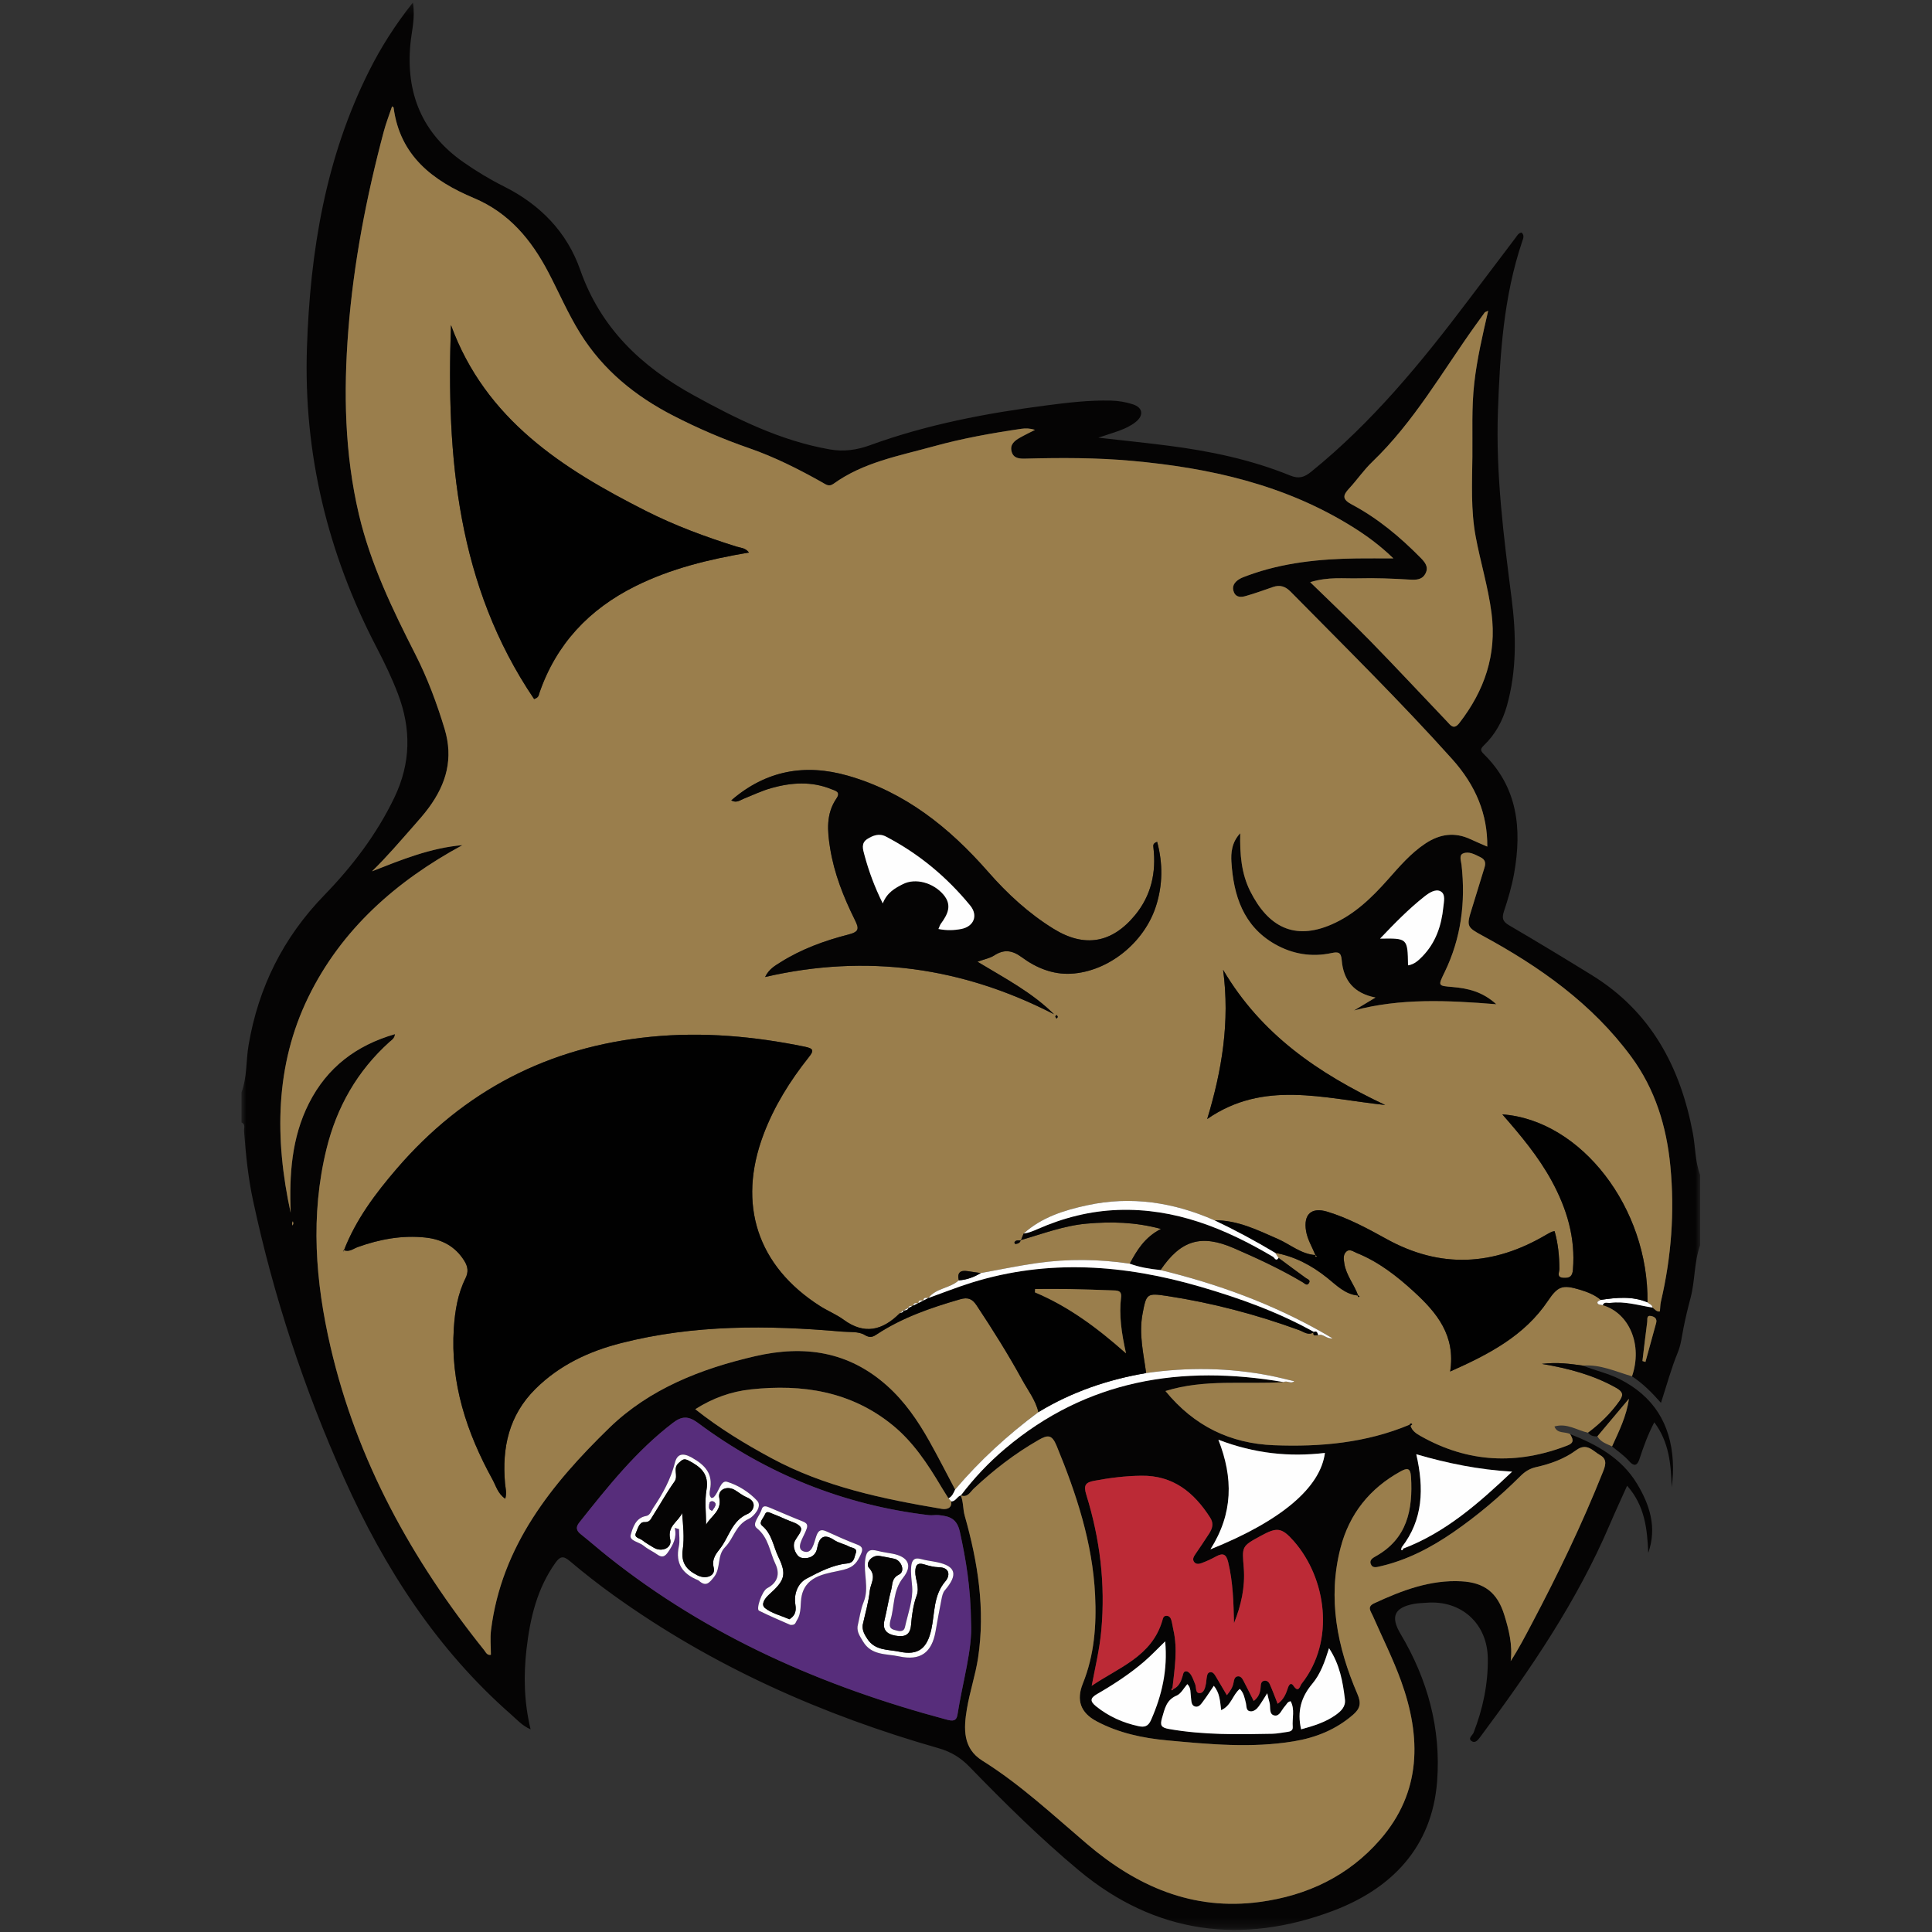 <?xml version="1.0" encoding="UTF-8"?>
<svg width="200px" height="200px" viewBox="0 0 200 200" version="1.1" xmlns="http://www.w3.org/2000/svg" xmlns:xlink="http://www.w3.org/1999/xlink">
    <rect x="0" y="0" width="200" height="200" fill="#333333" stroke="none"/>
    <!-- Generator: Sketch 51.2 (57519) - http://www.bohemiancoding.com/sketch -->
    <title>new-york-u</title>
    <desc>Created with Sketch.</desc>
    <defs>
        <polygon id="path-1" points="5.17123288e-05 0.216 151 0.216 151 199.741 5.17123288e-05 199.741"></polygon>
    </defs>
    <g id="new-york-u" stroke="none" stroke-width="1" fill="none" fill-rule="evenodd">
        <g id="new-york-u_BGL">
            <g id="Group-108" transform="translate(25, 0)">
                <g id="Group-3" transform="translate(0, 0.043)">
                    <mask id="mask-2" fill="white">
                        <use xlink:href="#path-1"></use>
                    </mask>
                    <g id="Clip-2"></g>
                    <path d="M5.315,126.379 C5.283,126.459 5.237,126.526 5.233,126.597 C5.228,126.671 5.263,126.748 5.281,126.823 C5.311,126.754 5.359,126.686 5.365,126.615 C5.371,126.542 5.335,126.466 5.315,126.379 M145.024,140.849 C145.128,140.88 145.232,140.912 145.336,140.943 C145.703,139.602 146.067,138.259 146.442,136.919 C146.571,136.455 146.273,136.266 145.933,136.192 C145.424,136.081 145.553,136.539 145.521,136.786 C145.342,138.138 145.187,139.494 145.024,140.849 M112.58,170.576 C112.151,171.956 111.704,173.242 110.848,174.26 C109.687,175.64 109.263,177.132 109.691,178.975 C110.944,178.631 112.204,178.261 113.296,177.473 C113.831,177.088 114.316,176.62 114.228,175.885 C114.011,174.052 113.688,172.245 112.58,170.576 M120.76,99.889 C121.397,99.798 121.836,99.384 122.247,98.962 C123.626,97.547 124.22,95.786 124.414,93.858 C124.473,93.269 124.672,92.505 124.11,92.218 C123.6,91.958 122.956,92.369 122.477,92.746 C120.831,94.042 119.374,95.535 117.864,97.122 C120.715,97.077 120.715,97.077 120.76,99.889 M95.62,169.868 C94.838,170.624 94.172,171.335 93.438,171.966 C91.936,173.255 90.281,174.331 88.572,175.321 C87.877,175.724 87.782,176.047 88.477,176.604 C89.782,177.65 91.243,178.299 92.859,178.649 C93.472,178.782 93.86,178.68 94.154,178.012 C95.286,175.452 95.89,172.81 95.62,169.868 M103.347,174.788 C102.603,175.39 102.466,176.526 101.416,176.99 C101.296,176.065 101.275,175.204 100.651,174.471 C100.282,175.015 99.969,175.516 99.614,175.985 C99.386,176.286 99.144,176.725 98.721,176.618 C98.297,176.51 98.34,176.017 98.285,175.647 C98.218,175.185 98.319,174.679 97.91,174.297 C97.549,174.701 97.261,175.29 96.806,175.482 C95.725,175.938 95.576,176.85 95.296,177.792 C95.061,178.582 95.209,178.802 96.04,178.947 C99.583,179.568 103.148,179.51 106.716,179.436 C107.228,179.425 107.737,179.311 108.247,179.248 C108.569,179.208 108.859,179.115 108.825,178.716 C108.751,177.836 109.066,176.916 108.609,176.07 C108.265,176.114 108.193,176.397 108.021,176.575 C107.674,176.934 107.477,177.659 106.925,177.541 C106.324,177.414 106.556,176.672 106.419,176.201 C106.338,175.925 106.281,175.643 106.183,175.243 C105.843,175.773 105.589,176.213 105.29,176.618 C105.084,176.898 104.779,177.149 104.426,177.111 C103.981,177.063 104.054,176.597 103.983,176.298 C103.853,175.751 103.755,175.204 103.347,174.788 M101.125,148.995 C102.676,152.948 102.66,156.625 100.304,160.344 C107.647,157.394 111.69,153.948 112.156,150.364 C108.48,150.793 104.896,150.44 101.125,148.995 M110.63,60.223 C112.848,62.388 114.886,64.302 116.839,66.3 C119.52,69.045 122.133,71.855 124.782,74.631 C125.155,75.022 125.48,75.566 126.077,74.796 C128.671,71.446 129.952,67.751 129.405,63.453 C129.061,60.745 128.251,58.147 127.756,55.478 C127.251,52.749 127.391,49.989 127.42,47.236 C127.447,44.7 127.328,42.162 127.614,39.63 C127.896,37.126 128.468,34.676 129.055,32.13 C128.838,32.235 128.737,32.251 128.693,32.31 C128.359,32.759 128.035,33.216 127.709,33.672 C124.277,38.466 121.357,43.647 117.045,47.779 C116.179,48.609 115.492,49.626 114.672,50.511 C114.001,51.234 113.92,51.64 114.946,52.185 C117.626,53.609 119.942,55.546 122.069,57.709 C122.51,58.158 122.911,58.637 122.577,59.301 C122.234,59.983 121.626,59.998 120.923,59.956 C119.165,59.851 117.399,59.777 115.639,59.825 C114.106,59.867 112.543,59.638 110.63,60.223 M75.523,167.978 C75.486,164.275 74.994,161.406 74.365,158.53 C74.059,157.128 73.261,156.915 72.183,156.8 C71.844,156.765 71.493,156.845 71.156,156.804 C62.338,155.756 54.362,152.548 47.243,147.25 C46.236,146.5 45.558,146.564 44.665,147.245 C40.86,150.149 37.914,153.86 34.964,157.57 C34.597,158.031 34.638,158.394 35.109,158.767 C36.053,159.517 36.959,160.314 37.901,161.066 C48.319,169.372 60.225,174.567 72.993,177.968 C73.607,178.132 74.009,178.157 74.121,177.443 C74.653,174.045 75.67,170.713 75.523,167.978 M96.474,174.807 C97.038,174.548 97.255,174.035 97.415,173.488 C97.487,173.24 97.509,172.917 97.854,172.978 C98.027,173.009 98.213,173.206 98.311,173.375 C98.483,173.67 98.597,174 98.725,174.319 C98.857,174.651 98.718,175.26 99.211,175.225 C99.66,175.193 99.766,174.634 99.85,174.206 C99.882,174.037 99.874,173.86 99.909,173.692 C99.958,173.448 99.957,173.13 100.255,173.066 C100.546,173.005 100.712,173.261 100.846,173.483 C101.231,174.122 101.606,174.768 102.003,175.444 C102.376,174.997 102.62,174.602 102.703,174.114 C102.745,173.864 102.803,173.557 103.088,173.499 C103.45,173.424 103.612,173.737 103.751,174.003 C104.101,174.671 104.434,175.347 104.784,176.042 C105.357,175.602 105.482,175.071 105.508,174.492 C105.518,174.269 105.576,174.042 105.807,173.965 C106.101,173.867 106.334,174.058 106.436,174.286 C106.729,174.932 106.971,175.6 107.262,176.332 C107.877,175.906 108.12,175.317 108.317,174.71 C108.431,174.357 108.632,174.072 108.904,174.473 C109.445,175.272 109.574,174.471 109.74,174.261 C113.244,169.839 112.31,163.322 108.924,159.483 C107.664,158.055 107.175,158.049 105.54,158.935 C103.497,160.043 103.579,160.037 103.755,162.276 C103.909,164.242 103.481,166.153 102.744,167.984 C102.696,165.849 102.642,163.744 102.141,161.666 C101.947,160.863 101.623,160.679 100.907,161.07 C100.418,161.338 99.909,161.577 99.386,161.769 C99.12,161.867 98.766,161.924 98.579,161.594 C98.435,161.34 98.576,161.095 98.724,160.875 C99.204,160.161 99.699,159.456 100.16,158.729 C100.49,158.206 100.683,157.695 100.276,157.059 C98.596,154.44 96.443,152.678 93.142,152.722 C91.498,152.744 89.888,152.943 88.279,153.245 C87.393,153.412 87.141,153.689 87.451,154.685 C88.871,159.254 89.444,163.93 89.007,168.728 C88.831,170.661 88.384,172.523 88.011,174.475 C90.802,172.571 94.246,171.436 95.331,167.702 C95.389,167.5 95.418,167.264 95.689,167.23 C96.005,167.19 96.173,167.399 96.25,167.652 C96.349,167.979 96.384,168.324 96.462,168.657 C96.932,170.68 96.594,172.69 96.374,174.704 C96.266,174.771 96.2,174.849 96.336,174.946 C96.344,174.952 96.426,174.856 96.474,174.807 M120.255,160.272 C124.628,158.608 128.047,155.602 131.536,152.302 C128.047,152.096 124.863,151.444 121.612,150.501 C122.426,154.039 122.325,157.262 120.109,160.127 C120.087,160.22 120.02,160.374 120.05,160.396 C120.169,160.483 120.232,160.393 120.255,160.272 M137.536,148.413 C140.3,149.495 142.857,150.903 144.449,153.528 C145.773,155.713 146.553,158.064 145.627,160.715 C145.52,158.258 145.287,155.843 143.439,153.758 C142.805,155.174 142.203,156.466 141.643,157.776 C138.242,165.744 133.408,172.83 128.263,179.727 C128.022,180.05 127.744,180.451 127.353,180.203 C126.909,179.922 127.436,179.603 127.541,179.334 C128.504,176.864 129.044,174.321 129.019,171.661 C128.984,168.035 126.282,165.572 122.651,165.874 C122.223,165.909 121.789,165.911 121.369,165.99 C119.331,166.372 118.927,167.321 119.979,169.088 C122.781,173.793 124.187,178.895 123.769,184.365 C123.245,191.222 119.019,195.485 113.021,197.754 C103.582,201.325 94.583,200.168 86.682,193.578 C82.687,190.246 78.972,186.576 75.344,182.835 C74.455,181.919 73.446,181.3 72.201,180.944 C60.136,177.496 48.796,172.477 38.556,165.123 C36.985,163.996 35.456,162.802 33.981,161.553 C33.307,160.982 32.974,161.066 32.493,161.743 C30.587,164.422 29.871,167.492 29.505,170.676 C29.19,173.416 29.245,176.149 29.927,178.978 C29.062,178.604 28.535,177.991 27.942,177.471 C20.22,170.705 14.793,162.291 10.63,153.002 C6.48,143.744 3.318,134.148 1.192,124.217 C0.685,121.855 0.443,119.456 0.265,117.049 C0.242,116.744 0.446,116.34 5.17123288e-05,116.149 L5.17123288e-05,113.036 C0.588,111.463 0.457,109.779 0.732,108.155 C1.747,102.16 4.326,97.002 8.556,92.642 C11.473,89.634 13.994,86.334 15.826,82.517 C17.532,78.963 17.58,75.412 16.193,71.78 C15.565,70.134 14.803,68.552 13.991,66.992 C8.922,57.266 6.41,46.908 6.774,35.946 C7.104,25.996 8.695,16.277 13.232,7.255 C14.444,4.845 15.88,2.575 17.744,0.216 C18.004,1.827 17.615,3.158 17.489,4.466 C16.988,9.637 18.715,13.769 22.977,16.749 C24.31,17.681 25.717,18.532 27.17,19.259 C30.919,21.134 33.692,23.979 35.065,27.895 C37.179,33.921 41.375,37.885 46.775,40.86 C51.253,43.328 55.797,45.585 60.902,46.481 C62.363,46.738 63.722,46.536 65.063,46.047 C70.973,43.894 77.101,42.732 83.314,41.925 C85.535,41.636 87.749,41.373 89.995,41.426 C90.78,41.444 91.544,41.576 92.274,41.812 C93.306,42.146 93.429,42.954 92.567,43.64 C91.546,44.451 90.268,44.717 88.701,45.265 C91.379,45.569 93.688,45.803 95.988,46.1 C100.288,46.655 104.517,47.539 108.547,49.179 C109.451,49.546 110.009,49.377 110.723,48.8 C117.043,43.689 122.149,37.467 127.013,31.019 C128.647,28.853 130.285,26.691 131.924,24.528 C132.072,24.333 132.181,24.08 132.514,24.032 C132.844,24.333 132.668,24.681 132.572,24.966 C130.652,30.668 130.273,36.59 130.065,42.536 C129.837,49.031 130.652,55.446 131.477,61.868 C131.956,65.595 132.027,69.353 130.992,73.028 C130.556,74.578 129.795,75.98 128.624,77.106 C128.259,77.458 128.212,77.635 128.598,78.014 C132.128,81.475 132.551,85.767 131.747,90.336 C131.51,91.682 131.116,93.009 130.686,94.309 C130.45,95.021 130.572,95.363 131.225,95.746 C134.111,97.436 136.976,99.164 139.82,100.924 C145.896,104.684 148.948,110.391 150.24,117.244 C150.513,118.692 150.468,120.196 151,121.596 L151,128.86 C150.361,130.623 150.485,132.525 150.004,134.324 C149.729,135.352 149.481,136.397 149.273,137.438 C149.102,138.295 149.023,139.132 148.677,139.977 C148.006,141.613 147.544,143.334 146.943,145.179 C145.972,144.073 145.041,143.155 143.943,142.432 C145.058,139.213 143.689,135.892 140.909,135.072 C141.064,134.669 141.414,134.868 141.679,134.832 C143.182,134.631 144.616,135.087 146.074,135.32 C146.308,135.476 146.47,135.775 146.833,135.716 C146.866,135.367 146.862,135.018 146.939,134.689 C148.018,130.07 148.369,125.403 147.916,120.676 C147.521,116.56 146.341,112.713 143.875,109.362 C139.821,103.854 134.382,100.022 128.462,96.811 C126.876,95.95 126.786,95.844 127.342,94.098 C127.799,92.661 128.216,91.211 128.672,89.774 C128.827,89.286 128.745,88.939 128.271,88.704 C127.69,88.417 127.062,88.047 126.449,88.31 C126.014,88.496 126.253,89.075 126.299,89.495 C126.727,93.354 126.257,97.077 124.55,100.594 C123.853,102.031 123.829,102.001 125.385,102.133 C126.969,102.268 128.476,102.618 129.9,103.916 C124.778,103.502 119.961,103.281 115.17,104.557 C115.872,104.135 116.574,103.713 117.393,103.221 C115.146,102.789 114.064,101.432 113.893,99.343 C113.829,98.556 113.565,98.461 112.836,98.618 C110.779,99.061 108.784,98.725 106.97,97.688 C103.698,95.817 102.689,92.64 102.475,89.162 C102.419,88.267 102.501,87.149 103.39,86.214 C103.337,88.412 103.515,90.407 104.422,92.212 C106.275,95.905 108.987,97.34 112.855,95.652 C115.218,94.622 116.996,92.896 118.667,91.014 C119.869,89.659 121.043,88.276 122.576,87.264 C124.054,86.289 125.59,86.068 127.226,86.833 C127.782,87.092 128.349,87.328 128.962,87.596 C128.999,84.287 127.804,81.3 125.333,78.546 C119.971,72.568 114.249,66.938 108.618,61.22 C108.061,60.655 107.506,60.471 106.774,60.725 C105.839,61.048 104.909,61.389 103.959,61.656 C103.513,61.782 102.977,61.842 102.734,61.263 C102.49,60.682 102.772,60.245 103.241,59.94 C103.524,59.756 103.859,59.647 104.18,59.529 C107.825,58.191 111.622,57.817 115.467,57.764 C116.642,57.747 117.817,57.761 119.246,57.761 C117.817,56.384 116.462,55.404 115.046,54.518 C108.038,50.13 100.242,48.388 92.141,47.66 C88.488,47.331 84.832,47.338 81.172,47.432 C80.541,47.449 79.907,47.431 79.716,46.68 C79.532,45.953 80.047,45.569 80.59,45.261 C81.096,44.975 81.623,44.725 82.14,44.46 C81.629,44.29 81.171,44.28 80.724,44.346 C77.658,44.793 74.606,45.344 71.619,46.169 C68.066,47.152 64.376,47.809 61.286,50.037 C60.807,50.383 60.491,50.104 60.124,49.897 C57.683,48.524 55.194,47.267 52.537,46.347 C49.852,45.417 47.24,44.296 44.709,42.994 C40.767,40.967 37.441,38.283 35.054,34.445 C33.792,32.417 32.866,30.239 31.765,28.141 C29.999,24.777 27.7,21.99 24.059,20.461 C19.834,18.686 16.399,16.105 15.745,11.092 C15.742,11.065 15.69,11.045 15.589,10.965 C15.294,11.847 14.963,12.688 14.732,13.555 C12.928,20.32 11.605,27.176 11.057,34.163 C10.556,40.561 10.675,46.933 12.156,53.221 C13.365,58.349 15.634,63.046 18.003,67.705 C19.257,70.17 20.216,72.744 21.022,75.401 C21.957,78.482 21.203,81.093 19.403,83.551 C18.92,84.211 18.374,84.827 17.833,85.442 C16.429,87.033 15.055,88.651 13.508,90.156 C16.564,88.956 19.561,87.731 22.872,87.446 C16.026,91.154 10.345,96.158 6.923,103.169 C3.459,110.265 3.427,117.866 5.088,125.502 C4.943,121.591 5.17,117.746 6.983,114.169 C8.864,110.454 11.874,108.169 15.892,107.01 C15.835,107.48 15.543,107.622 15.333,107.81 C11.987,110.818 9.859,114.562 8.796,118.904 C7.115,125.771 7.644,132.618 9.224,139.418 C11.956,151.176 17.636,161.443 25.122,170.781 C25.29,170.991 25.411,171.338 25.817,171.261 C25.817,170.404 25.726,169.541 25.831,168.702 C26.921,159.98 32.113,153.568 38.064,147.78 C42.216,143.742 47.556,141.643 53.194,140.345 C58.258,139.179 62.84,139.845 66.828,143.406 C68.659,145.041 70.016,147.027 71.204,149.14 C72.13,150.791 72.987,152.481 73.874,154.153 C73.707,154.504 73.569,154.878 73.185,155.064 C72.935,154.664 72.678,154.268 72.436,153.862 C71.043,151.521 69.551,149.245 67.422,147.505 C63.109,143.98 58.061,143.21 52.721,143.787 C50.713,144.004 48.809,144.672 46.973,145.838 C49.493,147.835 52.129,149.431 54.853,150.901 C60.371,153.88 66.401,155.126 72.491,156.154 C72.88,156.22 73.569,156.175 73.47,155.381 C73.938,155.395 74.069,154.87 74.459,154.759 C74.742,155.43 74.669,156.162 74.869,156.869 C76.236,161.677 77.007,166.569 76.251,171.573 C75.981,173.36 75.387,175.096 75.091,176.879 C74.758,178.884 74.652,180.943 76.692,182.219 C80.627,184.679 83.997,187.838 87.509,190.828 C92.67,195.224 98.454,197.781 105.409,196.848 C110.336,196.187 114.606,194.146 117.87,190.397 C122.162,185.465 122.146,179.791 120.037,173.965 C119.201,171.658 118.088,169.453 117.102,167.201 C116.905,166.751 116.476,166.291 117.254,165.931 C120.126,164.598 123.058,163.477 126.295,163.653 C128.68,163.783 130.016,164.843 130.725,167.137 C131.198,168.666 131.595,170.226 131.386,171.913 C132.217,170.634 132.898,169.316 133.592,168.003 C136.275,162.929 138.764,157.762 140.895,152.428 C141.153,151.781 141.469,151.059 140.651,150.597 C139.9,150.174 139.277,149.257 138.164,150.08 C136.945,150.98 135.503,151.501 134.025,151.829 C133.356,151.979 132.866,152.291 132.393,152.762 C130.249,154.896 127.947,156.847 125.458,158.564 C123.138,160.164 120.67,161.458 117.9,162.096 C117.526,162.182 117.08,162.34 116.897,161.852 C116.747,161.45 117.114,161.231 117.414,161.063 C120.677,159.24 121.27,156.248 121.07,152.857 C121.012,151.871 120.651,151.911 119.983,152.279 C116.795,154.033 114.682,156.676 113.773,160.187 C112.414,165.437 113.428,170.469 115.52,175.325 C115.925,176.264 115.816,176.811 115.088,177.447 C113.307,179.004 111.216,179.84 108.927,180.218 C104.555,180.939 100.178,180.524 95.819,180.119 C93.292,179.884 90.794,179.358 88.511,178.139 C86.845,177.25 86.408,175.948 87.097,174.235 C88.28,171.293 88.518,168.214 88.365,165.079 C88.1,159.648 86.427,154.597 84.38,149.623 C83.892,148.439 83.459,148.482 82.522,149.017 C80.073,150.417 77.865,152.121 75.813,154.048 C75.441,154.398 75.172,155.017 74.468,154.762 C75.824,152.973 77.358,151.348 79.071,149.904 C87.526,142.779 97.307,141.215 107.885,143.032 C103.841,143.287 99.731,142.685 95.647,143.955 C98.607,147.574 102.347,149.39 106.877,149.567 C111.682,149.754 116.407,149.33 120.907,147.447 C120.945,147.48 120.983,147.515 121.021,147.549 C121.181,148.096 121.639,148.376 122.077,148.623 C126.988,151.399 132.061,151.617 137.283,149.583 C138.04,149.287 137.8,148.878 137.536,148.413" id="Fill-1" fill="#050404" mask="url(#mask-2)"></path>
                </g>
                <path d="M120.907,147.49 C116.407,149.373 111.682,149.797 106.877,149.61 C102.347,149.433 98.607,147.617 95.647,143.998 C99.731,142.728 103.841,143.331 107.885,143.075 C108.23,142.876 108.623,143.299 108.986,142.985 C108.129,142.786 107.299,142.567 106.458,142.404 C102.205,141.578 97.933,141.522 93.649,142.14 C93.374,140.107 92.883,138.105 93.276,136.011 C93.669,133.915 93.714,133.838 95.824,134.16 C100.5,134.874 105.047,136.074 109.49,137.696 C109.967,137.87 110.46,138.306 111.031,137.892 C111.031,137.892 110.963,137.924 110.963,137.924 C110.894,138.397 111.25,138.184 111.448,138.227 C111.955,137.995 112.262,138.619 112.949,138.548 C112.509,138.292 112.234,138.128 111.957,137.97 C106.675,134.961 101.026,132.905 95.138,131.475 C97.233,128.379 99.345,127.745 102.715,129.205 C105.157,130.263 107.569,131.381 109.862,132.744 C110.054,132.858 110.294,133.161 110.503,132.821 C110.7,132.503 110.363,132.432 110.166,132.29 C109.223,131.608 108.292,130.911 107.356,130.219 C107.243,130.046 107.129,129.872 107.015,129.699 C109.04,130.07 110.787,130.995 112.39,132.279 C113.342,133.042 114.228,133.977 115.555,134.112 C115.545,134.287 115.62,134.299 115.746,134.211 C115.692,134.169 115.638,134.127 115.584,134.085 C115.182,132.957 114.351,132.02 114.163,130.789 C114.093,130.338 114.026,129.897 114.358,129.576 C114.709,129.239 115.106,129.571 115.436,129.703 C117.707,130.616 119.609,132.101 121.39,133.736 C123.733,135.887 125.701,138.247 125.12,141.979 C129.143,140.189 132.806,138.286 135.247,134.656 C136.264,133.144 136.741,132.966 138.529,133.503 C139.311,133.738 140.069,134.028 140.708,134.561 C140.558,134.661 140.27,134.707 140.395,134.947 C140.455,135.062 140.731,135.062 140.909,135.115 C143.69,135.936 145.058,139.256 143.943,142.476 C142.271,141.989 140.661,141.219 138.853,141.367 C137.556,141.191 136.261,140.991 134.611,141.189 C137.501,141.676 139.991,142.369 142.292,143.659 C142.983,144.046 143.123,144.367 142.647,145.038 C141.741,146.314 140.645,147.384 139.401,148.315 C138.26,148.075 137.226,147.288 135.917,147.667 C136.204,148.458 137.02,148.17 137.536,148.456 C137.801,148.921 138.04,149.331 137.283,149.626 C132.061,151.66 126.988,151.442 122.077,148.667 C121.639,148.419 121.181,148.139 121.021,147.593 C121.08,147.541 121.194,147.448 121.191,147.443 C121.073,147.287 120.987,147.374 120.907,147.49" id="Fill-4" fill="#9A7E4C"></path>
                <path d="M139.401,148.315 C140.645,147.384 141.741,146.314 142.647,145.038 C143.123,144.367 142.983,144.046 142.292,143.659 C139.991,142.369 137.501,141.676 134.611,141.189 C136.261,140.991 137.556,141.191 138.853,141.367 C140.095,141.875 141.417,142.144 142.631,142.751 C146.148,144.51 147.947,147.37 148.171,151.262 C148.222,152.152 148.178,153.046 148.052,153.952 C147.977,151.61 147.807,149.315 146.252,147.235 C145.594,148.504 145.145,149.725 144.74,150.97 C144.546,151.569 144.272,151.965 143.635,151.244 C143.129,150.67 142.471,150.231 141.881,149.731 C142.604,148.145 143.383,146.579 143.623,144.804 C142.536,146.099 141.448,147.394 140.36,148.689 C139.982,148.716 139.644,148.637 139.401,148.315" id="Fill-6" fill="#050404"></path>
                <path d="M140.36,148.689 C141.448,147.394 142.536,146.099 143.623,144.804 C143.383,146.579 142.604,148.145 141.881,149.731 C141.318,149.466 140.696,149.288 140.36,148.689" id="Fill-8" fill="#9A7E4C"></path>
                <path d="M84.373,105.069 C84.329,105.122 84.245,105.18 84.25,105.229 C84.258,105.304 84.326,105.374 84.369,105.446 C84.415,105.385 84.497,105.325 84.496,105.264 C84.496,105.198 84.42,105.133 84.373,105.069 M99.969,115.841 C105.808,111.794 111.965,113.705 118.394,114.389 C111.439,111.103 105.559,107.081 101.616,100.393 C102.336,105.795 101.487,110.828 99.969,115.841 M94.789,87.147 C94.332,87.295 94.378,87.53 94.401,87.731 C94.705,90.324 94.174,92.705 92.498,94.737 C90.097,97.647 87.261,98.119 84.08,96.159 C81.49,94.563 79.279,92.522 77.278,90.236 C73.288,85.681 68.691,81.99 62.765,80.298 C58.336,79.032 54.29,79.75 50.699,82.856 C51.249,83.162 51.596,82.841 51.979,82.688 C52.936,82.306 53.876,81.853 54.864,81.577 C56.931,81 59.02,80.857 61.069,81.695 C61.469,81.859 62.07,81.954 61.585,82.664 C60.5,84.252 60.645,86.007 60.93,87.788 C61.35,90.42 62.321,92.862 63.493,95.223 C63.94,96.126 63.961,96.454 62.828,96.744 C60.371,97.374 57.975,98.242 55.803,99.61 C55.222,99.976 54.594,100.323 54.204,101.138 C64.734,98.711 74.632,100.119 84.111,104.995 C81.812,102.713 79.001,101.261 76.186,99.557 C76.902,99.298 77.47,99.197 77.918,98.908 C78.959,98.237 79.798,98.372 80.793,99.106 C82.269,100.196 83.997,100.896 85.851,100.798 C89.738,100.593 93.45,97.588 94.666,93.807 C95.372,91.608 95.389,89.401 94.789,87.147 M21.685,33.654 C21.198,47.316 22.324,60.603 30.29,72.364 C30.785,72.209 30.763,71.957 30.828,71.768 C32.576,66.675 35.974,63.08 40.739,60.699 C44.452,58.844 48.429,57.893 52.532,57.198 C52.167,56.701 51.646,56.712 51.219,56.577 C48.011,55.569 44.859,54.404 41.861,52.887 C33.233,48.522 25.266,43.436 21.685,33.654 M73.874,154.197 C72.987,152.525 72.13,150.834 71.203,149.184 C70.016,147.07 68.659,145.084 66.828,143.45 C62.84,139.888 58.258,139.223 53.195,140.388 C47.556,141.686 42.216,143.785 38.064,147.823 C32.113,153.611 26.921,160.024 25.831,168.745 C25.726,169.584 25.817,170.447 25.817,171.304 C25.411,171.382 25.291,171.034 25.122,170.824 C17.636,161.487 11.957,151.219 9.224,139.462 C7.644,132.662 7.115,125.814 8.796,118.947 C9.859,114.606 11.987,110.861 15.333,107.854 C15.543,107.665 15.835,107.524 15.892,107.053 C11.874,108.212 8.864,110.498 6.982,114.212 C5.17,117.789 4.943,121.634 5.088,125.545 C3.427,117.909 3.459,110.308 6.923,103.212 C10.345,96.201 16.027,91.197 22.872,87.489 C19.561,87.774 16.564,88.999 13.508,90.199 C15.055,88.694 16.429,87.076 17.832,85.485 C18.374,84.871 18.92,84.254 19.403,83.595 C21.203,81.137 21.957,78.526 21.022,75.444 C20.216,72.787 19.257,70.213 18.003,67.748 C15.634,63.089 13.365,58.392 12.156,53.264 C10.675,46.977 10.556,40.604 11.057,34.206 C11.605,27.219 12.928,20.363 14.732,13.599 C14.963,12.731 15.295,11.89 15.589,11.009 C15.69,11.089 15.742,11.109 15.745,11.135 C16.399,16.149 19.834,18.729 24.059,20.504 C27.7,22.033 29.999,24.82 31.765,28.185 C32.866,30.283 33.792,32.46 35.054,34.489 C37.441,38.326 40.767,41.01 44.709,43.038 C47.24,44.34 49.852,45.46 52.537,46.39 C55.194,47.311 57.683,48.567 60.123,49.941 C60.49,50.147 60.807,50.426 61.286,50.081 C64.377,47.852 68.066,47.195 71.619,46.213 C74.606,45.387 77.658,44.837 80.724,44.389 C81.171,44.324 81.629,44.333 82.14,44.503 C81.622,44.769 81.096,45.018 80.59,45.305 C80.047,45.612 79.532,45.997 79.716,46.724 C79.907,47.474 80.541,47.492 81.172,47.476 C84.832,47.381 88.488,47.374 92.141,47.703 C100.242,48.432 108.038,50.174 115.046,54.561 C116.462,55.447 117.817,56.428 119.246,57.805 C117.817,57.805 116.642,57.791 115.467,57.807 C111.622,57.86 107.825,58.235 104.18,59.572 C103.859,59.69 103.524,59.8 103.241,59.984 C102.772,60.289 102.49,60.725 102.734,61.306 C102.977,61.885 103.513,61.825 103.959,61.7 C104.909,61.432 105.839,61.091 106.774,60.768 C107.506,60.515 108.062,60.698 108.618,61.263 C114.249,66.982 119.971,72.611 125.333,78.589 C127.804,81.344 128.999,84.331 128.962,87.64 C128.349,87.371 127.782,87.136 127.226,86.876 C125.59,86.111 124.054,86.332 122.576,87.307 C121.043,88.319 119.87,89.702 118.667,91.058 C116.996,92.939 115.219,94.665 112.855,95.696 C108.987,97.383 106.275,95.949 104.422,92.256 C103.516,90.45 103.337,88.455 103.39,86.257 C102.501,87.192 102.419,88.311 102.475,89.206 C102.689,92.683 103.698,95.861 106.97,97.732 C108.784,98.769 110.78,99.104 112.836,98.661 C113.565,98.504 113.829,98.6 113.893,99.387 C114.064,101.475 115.146,102.832 117.393,103.264 C116.574,103.756 115.872,104.178 115.17,104.6 C119.961,103.325 124.778,103.545 129.9,103.959 C128.476,102.661 126.969,102.311 125.385,102.177 C123.829,102.045 123.853,102.074 124.55,100.637 C126.257,97.12 126.727,93.398 126.299,89.538 C126.253,89.119 126.014,88.539 126.449,88.353 C127.062,88.091 127.69,88.46 128.271,88.747 C128.745,88.982 128.827,89.329 128.672,89.817 C128.215,91.254 127.799,92.705 127.342,94.142 C126.786,95.887 126.876,95.994 128.462,96.854 C134.382,100.065 139.821,103.897 143.875,109.405 C146.341,112.756 147.521,116.603 147.916,120.719 C148.369,125.446 148.018,130.114 146.939,134.733 C146.862,135.062 146.866,135.41 146.832,135.759 C146.47,135.818 146.309,135.519 146.074,135.364 C146.037,135.046 145.726,134.995 145.546,134.817 C145.69,125.083 138.704,115.958 130.518,115.358 C132.45,117.565 134.269,119.744 135.636,122.254 C137.193,125.116 138.105,128.122 137.829,131.431 C137.772,132.112 137.52,132.315 136.872,132.284 C136.085,132.245 136.428,131.729 136.427,131.361 C136.424,130.034 136.295,128.727 135.929,127.444 C135.777,127.483 135.689,127.491 135.615,127.527 C135.422,127.621 135.231,127.721 135.046,127.83 C129.607,131.039 124.119,131.358 118.502,128.242 C116.551,127.16 114.568,126.098 112.418,125.439 C110.757,124.93 109.919,125.702 110.201,127.426 C110.35,128.334 110.85,129.106 111.174,129.946 L111.198,129.927 C109.693,129.835 108.574,128.821 107.272,128.25 C105.163,127.327 103.1,126.299 100.72,126.323 C96.483,124.46 92.091,123.784 87.535,124.771 C85.16,125.285 82.838,126.006 80.966,127.697 C80.872,127.93 80.778,128.163 80.684,128.396 C80.448,128.427 80.167,128.328 80.015,128.603 C79.996,128.637 80.086,128.785 80.11,128.782 C80.36,128.742 80.607,128.685 80.665,128.375 C82.928,127.727 85.136,126.875 87.515,126.668 C90.021,126.45 92.491,126.495 95.183,127.217 C93.477,128.099 92.69,129.436 91.95,130.813 C88.747,130.338 85.535,130.299 82.333,130.755 C80.389,131.032 78.464,131.438 76.53,131.786 C76.082,131.722 75.632,131.664 75.185,131.591 C74.425,131.468 74.063,131.729 74.252,132.541 C73.336,133.381 71.904,133.328 71.106,134.371 L71.127,134.352 C70.923,134.397 70.605,134.221 70.587,134.631 L70.61,134.61 C70.412,134.67 70.086,134.479 70.07,134.89 L70.093,134.867 C69.903,134.945 69.59,134.781 69.55,135.148 L69.573,135.121 C69.41,135.25 69.088,135.076 69.03,135.407 L69.056,135.383 C68.873,135.477 68.691,135.571 68.508,135.665 L68.536,135.636 C68.391,135.752 68.246,135.868 68.102,135.984 C66.35,137.719 64.484,138.192 62.342,136.622 C61.583,136.065 60.683,135.707 59.886,135.198 C53.4,131.062 51.314,124.681 54.032,117.458 C55.14,114.514 56.778,111.894 58.718,109.452 C59.238,108.797 59.29,108.554 58.322,108.356 C53.062,107.279 47.782,106.801 42.415,107.323 C31.798,108.357 23.008,112.906 16.054,121.002 C13.862,123.554 11.843,126.24 10.608,129.426 C10.575,129.448 10.538,129.465 10.512,129.493 C10.503,129.504 10.522,129.54 10.528,129.564 C10.547,129.512 10.565,129.46 10.584,129.408 C11.142,129.656 11.58,129.258 12.04,129.094 C14.3,128.287 16.609,127.855 19.01,128.106 C20.727,128.285 22.129,129.009 23.07,130.53 C23.444,131.134 23.512,131.675 23.182,132.339 C22.383,133.948 22.099,135.698 21.981,137.473 C21.602,143.147 23.299,148.294 25.991,153.177 C26.348,153.824 26.527,154.613 27.302,155.147 C27.488,154.522 27.322,154.037 27.28,153.543 C26.96,149.857 27.68,146.518 30.414,143.796 C32.913,141.308 35.971,139.886 39.304,139.035 C46.829,137.114 54.471,137.175 62.137,137.846 C62.945,137.918 63.889,137.808 64.513,138.197 C65.092,138.558 65.431,138.352 65.748,138.142 C68.407,136.389 71.361,135.377 74.388,134.502 C75.205,134.266 75.648,134.453 76.098,135.132 C77.767,137.651 79.375,140.208 80.826,142.86 C81.421,143.946 82.206,144.941 82.495,146.183 C79.329,148.538 76.431,151.183 73.874,154.197" id="Fill-10" fill="#9A7E4C"></path>
                <path d="M74.467,154.806 C75.172,155.06 75.441,154.441 75.813,154.092 C77.865,152.165 80.073,150.461 82.522,149.061 C83.459,148.526 83.892,148.482 84.379,149.666 C86.427,154.641 88.1,159.691 88.365,165.122 C88.518,168.257 88.28,171.337 87.097,174.278 C86.408,175.991 86.845,177.293 88.511,178.182 C90.794,179.401 93.293,179.927 95.819,180.162 C100.178,180.568 104.555,180.982 108.927,180.261 C111.215,179.883 113.307,179.047 115.088,177.49 C115.815,176.854 115.925,176.307 115.521,175.369 C113.428,170.512 112.414,165.48 113.773,160.23 C114.682,156.72 116.795,154.076 119.983,152.322 C120.651,151.955 121.012,151.914 121.07,152.9 C121.27,156.292 120.677,159.283 117.414,161.106 C117.114,161.274 116.747,161.493 116.897,161.896 C117.08,162.383 117.526,162.225 117.9,162.139 C120.67,161.501 123.138,160.207 125.458,158.607 C127.947,156.89 130.249,154.939 132.393,152.806 C132.866,152.335 133.356,152.022 134.026,151.872 C135.503,151.544 136.945,151.024 138.164,150.123 C139.277,149.301 139.9,150.217 140.651,150.641 C141.469,151.103 141.153,151.825 140.895,152.471 C138.764,157.806 136.275,162.972 133.592,168.047 C132.898,169.359 132.217,170.678 131.386,171.957 C131.595,170.27 131.198,168.71 130.725,167.18 C130.015,164.886 128.68,163.826 126.295,163.696 C123.058,163.52 120.126,164.642 117.254,165.974 C116.476,166.334 116.905,166.794 117.102,167.244 C118.088,169.496 119.201,171.702 120.037,174.008 C122.146,179.834 122.162,185.509 117.87,190.44 C114.607,194.19 110.336,196.231 105.409,196.891 C98.454,197.824 92.67,195.267 87.509,190.872 C83.997,187.882 80.627,184.723 76.692,182.262 C74.652,180.987 74.758,178.927 75.091,176.923 C75.387,175.139 75.981,173.403 76.251,171.617 C77.007,166.612 76.235,161.72 74.869,156.912 C74.669,156.205 74.742,155.474 74.46,154.803 C74.46,154.803 74.467,154.806 74.467,154.806" id="Fill-12" fill="#9A7E4C"></path>
                <path d="M56.808,168.205 C57.363,168.27 57.352,167.946 57.487,167.743 C58.018,166.94 57.805,165.998 57.998,165.16 C58.502,162.98 60.721,162.901 62.31,162.503 C63.457,162.216 63.752,161.687 64.124,160.875 C64.339,160.404 64.321,160.115 63.756,159.9 C62.674,159.489 61.614,159.015 60.561,158.533 C60.009,158.28 59.73,158.392 59.516,158.981 C59.255,159.699 59.093,160.976 58.141,160.581 C57.386,160.268 58.112,159.218 58.397,158.53 C58.57,158.111 58.744,157.75 58.136,157.511 C56.978,157.056 55.837,156.557 54.69,156.074 C54.36,155.936 53.978,155.775 53.844,156.257 C53.661,156.921 52.782,157.744 53.341,158.191 C54.584,159.183 54.672,160.643 55.266,161.883 C55.752,162.898 55.533,163.826 54.417,164.412 C53.886,164.689 53.242,166.574 53.572,166.739 C54.685,167.295 55.837,167.772 56.808,168.205 M44.848,158.165 C44.997,158.207 45.146,158.25 45.294,158.292 C45.294,158.89 45.397,159.509 45.275,160.08 C44.896,161.856 45.663,162.924 47.233,163.567 C47.273,163.584 47.313,163.604 47.344,163.632 C48.068,164.279 48.406,163.894 48.918,163.245 C49.655,162.311 49.192,161.035 50.07,160.152 C50.955,159.263 51.15,157.84 52.521,157.228 C53.002,157.014 53.944,155.97 53.389,155.364 C52.577,154.476 51.414,153.742 50.265,153.396 C49.585,153.191 49.42,154.512 48.862,155.008 C48.813,155.052 48.72,155.047 48.638,155.067 C48.393,154.825 48.448,154.494 48.5,154.231 C48.829,152.549 47.981,151.656 46.602,150.882 C45.661,150.355 45.095,150.523 44.87,151.41 C44.432,153.136 43.608,154.641 42.629,156.086 C42.418,156.398 42.307,156.861 41.892,156.934 C40.792,157.127 40.514,158.137 40.291,158.885 C40.104,159.512 41.167,159.621 41.633,160.014 C42.056,160.371 42.586,160.598 43.041,160.922 C43.549,161.284 43.839,161.143 44.175,160.648 C44.673,159.914 45.09,159.176 44.848,158.165 M63.776,168.35 C63.704,168.973 64.034,169.401 64.326,169.902 C65.2,171.398 66.742,171.177 68.07,171.467 C70.264,171.945 71.455,171.098 71.846,168.889 C72.041,167.784 72.237,166.679 72.458,165.579 C72.524,165.252 72.597,164.874 72.802,164.636 C74.197,163.009 73.966,162.129 71.993,161.716 C71.445,161.601 70.882,161.546 70.346,161.394 C69.653,161.197 69.397,161.501 69.331,162.134 C69.256,162.859 69.377,163.574 69.428,164.269 C69.53,165.634 68.986,167.05 68.681,168.44 C68.585,168.882 68.22,168.898 67.855,168.8 C67.488,168.701 67.055,168.659 67.117,168.101 C67.132,167.972 67.144,167.84 67.181,167.717 C67.621,166.259 67.405,164.682 68.496,163.316 C69.522,162.03 68.983,161.135 67.364,160.834 C66.857,160.739 66.343,160.674 65.844,160.545 C65.078,160.346 64.705,160.474 64.573,161.4 C64.361,162.882 65.001,164.368 64.402,165.845 C64.082,166.634 63.977,167.512 63.776,168.35 M75.523,168.021 C75.67,170.757 74.653,174.089 74.121,177.486 C74.009,178.2 73.607,178.175 72.993,178.012 C60.225,174.61 48.319,169.415 37.901,161.109 C36.959,160.358 36.053,159.56 35.109,158.811 C34.638,158.437 34.597,158.074 34.964,157.613 C37.914,153.903 40.859,150.192 44.665,147.288 C45.558,146.607 46.236,146.543 47.243,147.293 C54.362,152.592 62.338,155.8 71.156,156.848 C71.493,156.888 71.844,156.808 72.183,156.844 C73.261,156.958 74.059,157.172 74.365,158.573 C74.994,161.449 75.486,164.318 75.523,168.021" id="Fill-14" fill="#572D7B"></path>
                <path d="M96.372,174.746 C96.593,172.734 96.932,170.724 96.462,168.7 C96.384,168.367 96.349,168.022 96.25,167.696 C96.173,167.443 96.005,167.233 95.689,167.273 C95.418,167.307 95.389,167.543 95.331,167.745 C94.245,171.479 90.802,172.615 88.011,174.518 C88.384,172.566 88.832,170.704 89.007,168.772 C89.443,163.973 88.871,159.298 87.451,154.728 C87.141,153.732 87.393,153.455 88.279,153.289 C89.888,152.986 91.498,152.787 93.142,152.765 C96.443,152.721 98.596,154.483 100.276,157.103 C100.684,157.738 100.49,158.25 100.159,158.772 C99.699,159.499 99.204,160.204 98.724,160.918 C98.575,161.139 98.435,161.384 98.579,161.637 C98.766,161.967 99.12,161.911 99.386,161.813 C99.909,161.62 100.418,161.381 100.907,161.113 C101.623,160.722 101.947,160.906 102.141,161.71 C102.641,163.787 102.696,165.893 102.745,168.028 C103.481,166.196 103.909,164.286 103.755,162.319 C103.579,160.08 103.497,160.086 105.54,158.978 C107.174,158.092 107.664,158.098 108.924,159.526 C112.31,163.365 113.244,169.882 109.74,174.304 C109.574,174.514 109.445,175.315 108.904,174.516 C108.632,174.115 108.432,174.4 108.317,174.753 C108.12,175.361 107.877,175.949 107.261,176.375 C106.971,175.643 106.729,174.975 106.437,174.329 C106.334,174.102 106.101,173.911 105.807,174.009 C105.576,174.086 105.518,174.313 105.508,174.535 C105.482,175.114 105.357,175.645 104.784,176.085 C104.434,175.391 104.101,174.714 103.751,174.046 C103.612,173.78 103.449,173.468 103.088,173.542 C102.803,173.6 102.745,173.908 102.703,174.157 C102.62,174.645 102.377,175.04 102.003,175.487 C101.606,174.812 101.231,174.165 100.846,173.526 C100.712,173.304 100.547,173.048 100.255,173.11 C99.957,173.173 99.958,173.491 99.909,173.735 C99.874,173.903 99.882,174.081 99.849,174.249 C99.766,174.677 99.66,175.236 99.211,175.268 C98.718,175.303 98.857,174.694 98.725,174.362 C98.597,174.043 98.483,173.713 98.311,173.418 C98.213,173.249 98.027,173.053 97.854,173.022 C97.509,172.96 97.487,173.283 97.415,173.531 C97.255,174.078 97.038,174.591 96.474,174.85 C96.44,174.815 96.406,174.781 96.372,174.746" id="Fill-16" fill="#BC2A36"></path>
                <path d="M110.63,60.267 C112.543,59.682 114.106,59.91 115.639,59.868 C117.399,59.82 119.165,59.894 120.923,59.999 C121.626,60.042 122.234,60.026 122.577,59.344 C122.911,58.681 122.51,58.201 122.069,57.752 C119.942,55.59 117.626,53.652 114.946,52.228 C113.92,51.683 114.001,51.278 114.672,50.554 C115.492,49.67 116.179,48.653 117.046,47.822 C121.357,43.69 124.277,38.51 127.709,33.715 C128.035,33.26 128.359,32.802 128.693,32.353 C128.737,32.294 128.838,32.278 129.055,32.174 C128.468,34.72 127.896,37.169 127.614,39.673 C127.328,42.205 127.447,44.743 127.42,47.28 C127.391,50.033 127.251,52.792 127.756,55.522 C128.251,58.191 129.061,60.788 129.405,63.497 C129.952,67.794 128.671,71.49 126.077,74.839 C125.48,75.61 125.155,75.066 124.782,74.675 C122.133,71.898 119.52,69.088 116.839,66.344 C114.886,64.345 112.848,62.431 110.63,60.267" id="Fill-18" fill="#9A7E4C"></path>
                <path d="M73.47,155.425 C73.568,156.219 72.88,156.263 72.491,156.198 C66.401,155.169 60.371,153.924 54.853,150.944 C52.129,149.474 49.493,147.878 46.974,145.881 C48.809,144.715 50.713,144.047 52.721,143.83 C58.061,143.253 63.109,144.024 67.422,147.548 C69.551,149.288 71.043,151.564 72.436,153.905 C72.678,154.311 72.935,154.707 73.185,155.107 C73.28,155.213 73.375,155.319 73.47,155.425" id="Fill-20" fill="#9A7E4C"></path>
                <path d="M101.125,149.038 C104.896,150.484 108.48,150.836 112.156,150.407 C111.69,153.991 107.647,157.437 100.303,160.387 C102.66,156.669 102.676,152.991 101.125,149.038" id="Fill-22" fill="#FEFEFE"></path>
                <path d="M120.108,160.17 C122.325,157.305 122.426,154.082 121.612,150.544 C124.863,151.487 128.047,152.14 131.535,152.345 C128.047,155.646 124.628,158.651 120.255,160.315 C120.207,160.265 120.158,160.217 120.108,160.17" id="Fill-24" fill="#FEFEFE"></path>
                <path d="M103.347,174.832 C103.755,175.248 103.853,175.795 103.983,176.342 C104.054,176.641 103.981,177.107 104.426,177.154 C104.779,177.192 105.084,176.942 105.29,176.662 C105.589,176.256 105.843,175.816 106.183,175.286 C106.281,175.687 106.338,175.969 106.419,176.244 C106.556,176.715 106.324,177.457 106.925,177.585 C107.477,177.702 107.674,176.977 108.021,176.618 C108.193,176.44 108.265,176.158 108.609,176.113 C109.066,176.959 108.751,177.879 108.825,178.759 C108.859,179.159 108.569,179.252 108.247,179.291 C107.737,179.354 107.228,179.469 106.716,179.479 C103.148,179.553 99.583,179.611 96.04,178.991 C95.209,178.846 95.061,178.626 95.296,177.835 C95.576,176.893 95.725,175.982 96.806,175.525 C97.261,175.333 97.549,174.745 97.91,174.34 C98.319,174.723 98.218,175.229 98.285,175.69 C98.34,176.06 98.297,176.553 98.721,176.661 C99.144,176.769 99.386,176.329 99.614,176.029 C99.969,175.559 100.282,175.058 100.651,174.515 C101.275,175.247 101.296,176.108 101.416,177.034 C102.466,176.57 102.603,175.433 103.347,174.832" id="Fill-26" fill="#FEFEFE"></path>
                <path d="M95.62,169.911 C95.89,172.853 95.286,175.495 94.155,178.055 C93.86,178.723 93.472,178.825 92.858,178.692 C91.242,178.342 89.782,177.693 88.477,176.647 C87.782,176.09 87.877,175.767 88.572,175.364 C90.281,174.374 91.936,173.299 93.438,172.009 C94.172,171.378 94.838,170.668 95.62,169.911" id="Fill-28" fill="#FEFEFE"></path>
                <path d="M73.47,155.425 C73.375,155.319 73.28,155.213 73.185,155.107 C73.569,154.921 73.707,154.548 73.874,154.197 C76.431,151.182 79.329,148.538 82.495,146.183 C85.944,144.088 89.688,142.811 93.649,142.14 C97.933,141.522 102.205,141.578 106.458,142.404 C107.299,142.568 108.129,142.786 108.986,142.985 C108.623,143.299 108.23,142.876 107.885,143.075 C97.307,141.259 87.526,142.822 79.071,149.948 C77.358,151.391 75.824,153.016 74.468,154.806 C74.467,154.805 74.46,154.803 74.46,154.803 C74.069,154.913 73.938,155.438 73.47,155.425" id="Fill-30" fill="#FEFEFE"></path>
                <path d="M120.76,99.933 C120.715,97.12 120.715,97.12 117.863,97.166 C119.375,95.578 120.831,94.085 122.477,92.789 C122.956,92.412 123.6,92.002 124.11,92.262 C124.672,92.548 124.473,93.312 124.414,93.901 C124.22,95.829 123.626,97.59 122.247,99.006 C121.836,99.427 121.397,99.841 120.76,99.933" id="Fill-32" fill="#FEFEFE"></path>
                <path d="M112.58,170.62 C113.688,172.288 114.011,174.095 114.228,175.929 C114.316,176.664 113.831,177.132 113.296,177.516 C112.204,178.304 110.944,178.674 109.691,179.018 C109.263,177.175 109.687,175.683 110.848,174.303 C111.704,173.285 112.151,172 112.58,170.62" id="Fill-34" fill="#FEFEFE"></path>
                <path d="M145.025,140.892 C145.187,139.537 145.342,138.181 145.521,136.829 C145.554,136.583 145.424,136.125 145.933,136.235 C146.273,136.309 146.571,136.498 146.442,136.962 C146.067,138.302 145.704,139.645 145.336,140.987 C145.232,140.955 145.128,140.923 145.025,140.892" id="Fill-36" fill="#9A7E4C"></path>
                <path d="M145.546,134.817 C145.726,134.995 146.037,135.046 146.074,135.364 C144.616,135.131 143.182,134.674 141.679,134.875 C141.414,134.911 141.064,134.713 140.909,135.115 C140.731,135.062 140.455,135.061 140.395,134.947 C140.27,134.707 140.558,134.661 140.708,134.562 C142.337,134.324 143.964,134.152 145.546,134.817" id="Fill-38" fill="#FEFEFE"></path>
                <path d="M5.315,126.422 C5.335,126.509 5.372,126.586 5.366,126.658 C5.36,126.73 5.311,126.797 5.281,126.867 C5.263,126.791 5.228,126.714 5.233,126.64 C5.237,126.569 5.283,126.502 5.315,126.422" id="Fill-40" fill="#9A7E4C"></path>
                <path d="M96.474,174.85 C96.427,174.899 96.345,174.996 96.336,174.99 C96.2,174.892 96.266,174.814 96.373,174.747 C96.407,174.78 96.441,174.815 96.474,174.85" id="Fill-42" fill="#BC2A36"></path>
                <path d="M120.255,160.316 C120.233,160.436 120.169,160.526 120.05,160.44 C120.021,160.418 120.087,160.264 120.109,160.17 C120.159,160.217 120.208,160.265 120.255,160.316" id="Fill-44" fill="#FEFEFE"></path>
                <path d="M91.563,140.094 C91.09,137.953 90.831,136.139 91.053,134.295 C91.143,133.545 90.595,133.594 90.125,133.577 C88.664,133.526 87.204,133.47 85.743,133.444 C84.547,133.422 83.351,133.44 82.155,133.44 C82.148,133.554 82.141,133.669 82.134,133.783 C85.571,135.231 88.533,137.408 91.563,140.094 M93.649,142.14 C89.688,142.812 85.944,144.088 82.495,146.183 C82.206,144.941 81.421,143.946 80.827,142.86 C79.375,140.208 77.767,137.651 76.098,135.132 C75.648,134.453 75.205,134.265 74.388,134.502 C71.361,135.376 68.407,136.389 65.749,138.142 C65.431,138.352 65.092,138.558 64.513,138.197 C63.889,137.808 62.945,137.917 62.137,137.847 C54.471,137.175 46.829,137.115 39.304,139.035 C35.971,139.886 32.913,141.308 30.414,143.796 C27.68,146.518 26.96,149.857 27.28,153.544 C27.322,154.037 27.488,154.522 27.303,155.147 C26.527,154.614 26.348,153.824 25.991,153.177 C23.299,148.293 21.602,143.147 21.981,137.473 C22.1,135.698 22.383,133.948 23.182,132.339 C23.512,131.675 23.444,131.134 23.07,130.53 C22.129,129.009 20.727,128.285 19.01,128.106 C16.609,127.855 14.301,128.286 12.04,129.094 C11.58,129.258 11.142,129.656 10.584,129.408 L10.608,129.426 C11.843,126.241 13.863,123.554 16.055,121.002 C23.008,112.906 31.798,108.357 42.415,107.324 C47.782,106.801 53.062,107.278 58.321,108.355 C59.29,108.554 59.238,108.797 58.718,109.451 C56.778,111.895 55.14,114.515 54.032,117.458 C51.314,124.681 53.399,131.062 59.886,135.198 C60.683,135.707 61.583,136.065 62.342,136.622 C64.484,138.192 66.35,137.719 68.102,135.984 C68.231,135.849 68.527,135.923 68.536,135.636 L68.508,135.665 C68.726,135.64 68.957,135.642 69.056,135.383 L69.03,135.407 C69.211,135.312 69.392,135.217 69.574,135.121 L69.549,135.148 C69.73,135.055 69.912,134.961 70.092,134.867 L70.069,134.89 C70.25,134.796 70.43,134.703 70.61,134.61 L70.587,134.631 C70.767,134.538 70.947,134.445 71.127,134.352 L71.106,134.371 C72.594,133.838 74.065,133.251 75.572,132.781 C83.514,130.306 91.415,130.913 99.271,133.205 C103.335,134.392 107.314,135.818 111.031,137.893 C110.46,138.306 109.967,137.87 109.49,137.696 C105.047,136.074 100.5,134.874 95.823,134.16 C93.714,133.838 93.669,133.915 93.276,136.012 C92.883,138.105 93.374,140.107 93.649,142.14" id="Fill-46" fill="#010101"></path>
                <path d="M145.546,134.817 C143.964,134.152 142.337,134.324 140.708,134.562 C140.069,134.028 139.31,133.738 138.529,133.503 C136.741,132.966 136.264,133.144 135.247,134.656 C132.806,138.286 129.143,140.189 125.12,141.979 C125.701,138.247 123.733,135.887 121.39,133.737 C119.609,132.101 117.707,130.616 115.436,129.703 C115.106,129.571 114.709,129.239 114.358,129.577 C114.026,129.897 114.093,130.338 114.163,130.789 C114.352,132.02 115.182,132.957 115.584,134.086 L115.554,134.113 C114.228,133.977 113.342,133.042 112.39,132.279 C110.787,130.996 109.04,130.07 107.016,129.699 C104.97,128.475 102.874,127.344 100.72,126.323 C103.1,126.299 105.163,127.327 107.272,128.251 C108.574,128.821 109.693,129.835 111.198,129.927 C111.129,130.078 111.175,130.123 111.328,130.073 C111.277,130.031 111.225,129.989 111.174,129.946 C110.85,129.106 110.35,128.334 110.201,127.426 C109.919,125.702 110.756,124.93 112.418,125.439 C114.568,126.098 116.551,127.16 118.502,128.242 C124.119,131.358 129.607,131.039 135.047,127.83 C135.231,127.721 135.422,127.621 135.615,127.527 C135.689,127.491 135.777,127.483 135.93,127.444 C136.295,128.727 136.424,130.034 136.427,131.361 C136.428,131.729 136.085,132.245 136.872,132.283 C137.52,132.315 137.773,132.112 137.829,131.431 C138.105,128.122 137.193,125.116 135.636,122.254 C134.269,119.744 132.45,117.565 130.518,115.358 C138.704,115.959 145.69,125.083 145.546,134.817" id="Fill-48" fill="#010101"></path>
                <path d="M80.684,128.396 C80.778,128.163 80.872,127.93 80.965,127.698 C81.479,127.633 81.946,127.439 82.42,127.23 C85.076,126.063 87.832,125.355 90.756,125.254 C96.661,125.05 101.838,127.176 106.787,130.107 C106.939,130.196 107.085,130.631 107.356,130.219 C108.292,130.911 109.223,131.608 110.166,132.29 C110.363,132.432 110.7,132.503 110.503,132.821 C110.294,133.161 110.054,132.858 109.862,132.744 C107.569,131.382 105.156,130.263 102.715,129.205 C99.345,127.745 97.233,128.379 95.138,131.475 C94.053,131.363 92.979,131.198 91.95,130.813 C92.69,129.436 93.477,128.099 95.182,127.217 C92.492,126.495 90.021,126.45 87.515,126.668 C85.137,126.875 82.928,127.727 80.665,128.375 L80.684,128.396 Z" id="Fill-50" fill="#050404"></path>
                <path d="M91.95,130.813 C92.979,131.197 94.053,131.362 95.138,131.475 C101.027,132.905 106.675,134.961 111.957,137.97 C112.234,138.128 112.509,138.292 112.949,138.548 C112.262,138.619 111.955,137.995 111.448,138.228 C111.372,137.989 111.318,137.714 110.963,137.924 C110.963,137.924 111.031,137.892 111.031,137.892 C107.314,135.818 103.335,134.392 99.27,133.205 C91.415,130.913 83.514,130.306 75.572,132.781 C74.065,133.251 72.594,133.838 71.106,134.371 C71.904,133.328 73.336,133.381 74.252,132.541 C75.076,132.487 75.828,132.211 76.53,131.786 C78.464,131.438 80.389,131.032 82.333,130.755 C85.535,130.299 88.747,130.338 91.95,130.813" id="Fill-52" fill="#FEFEFE"></path>
                <path d="M107.356,130.219 C107.085,130.631 106.939,130.196 106.787,130.106 C101.837,127.176 96.661,125.05 90.756,125.254 C87.832,125.355 85.076,126.063 82.42,127.23 C81.946,127.439 81.479,127.632 80.965,127.698 C82.839,126.007 85.16,125.285 87.536,124.771 C92.091,123.784 96.483,124.46 100.72,126.323 C102.874,127.344 104.97,128.475 107.016,129.699 C107.129,129.872 107.243,130.046 107.356,130.219" id="Fill-54" fill="#FEFEFE"></path>
                <path d="M110.963,137.924 C111.319,137.713 111.373,137.989 111.45,138.228 C111.251,138.184 110.894,138.397 110.963,137.924" id="Fill-56" fill="#010101"></path>
                <path d="M120.907,147.49 C120.987,147.374 121.074,147.287 121.192,147.443 C121.195,147.448 121.081,147.541 121.021,147.593 C120.983,147.558 120.945,147.524 120.907,147.49" id="Fill-58" fill="#050404"></path>
                <path d="M115.584,134.085 C115.638,134.127 115.693,134.169 115.747,134.211 C115.62,134.299 115.545,134.287 115.555,134.112 C115.554,134.112 115.584,134.085 115.584,134.085" id="Fill-60" fill="#010101"></path>
                <path d="M21.685,33.655 C25.266,43.436 33.233,48.522 41.861,52.887 C44.859,54.404 48.011,55.569 51.219,56.577 C51.646,56.712 52.167,56.701 52.533,57.198 C48.429,57.893 44.452,58.844 40.739,60.699 C35.974,63.08 32.575,66.675 30.828,71.768 C30.763,71.958 30.785,72.209 30.29,72.364 C22.324,60.603 21.198,47.316 21.685,33.655" id="Fill-62" fill="#010101"></path>
                <path d="M66.383,93.52 C66.815,92.406 67.64,91.941 68.478,91.519 C69.771,90.867 71.604,91.369 72.663,92.609 C73.607,93.716 73.091,94.679 72.392,95.635 C72.299,95.762 72.257,95.926 72.148,96.168 C72.997,96.34 73.764,96.31 74.505,96.168 C75.803,95.919 76.283,94.777 75.435,93.741 C73.011,90.782 70.113,88.374 66.712,86.601 C66.007,86.234 65.364,86.485 64.773,86.862 C64.115,87.282 64.332,87.936 64.485,88.504 C64.933,90.169 65.523,91.786 66.383,93.52 M94.789,87.147 C95.39,89.401 95.372,91.608 94.666,93.807 C93.45,97.588 89.738,100.593 85.851,100.799 C83.997,100.896 82.269,100.196 80.793,99.106 C79.798,98.372 78.959,98.237 77.918,98.908 C77.47,99.197 76.901,99.298 76.186,99.557 C79.001,101.262 81.812,102.713 84.111,104.995 C74.632,100.119 64.734,98.711 54.204,101.138 C54.594,100.323 55.222,99.976 55.803,99.61 C57.975,98.241 60.371,97.373 62.828,96.744 C63.961,96.454 63.94,96.126 63.492,95.223 C62.321,92.862 61.349,90.42 60.93,87.788 C60.646,86.007 60.5,84.253 61.585,82.664 C62.07,81.954 61.469,81.859 61.069,81.696 C59.02,80.857 56.931,81 54.864,81.577 C53.876,81.853 52.936,82.306 51.979,82.688 C51.596,82.841 51.249,83.162 50.699,82.856 C54.29,79.75 58.336,79.032 62.765,80.298 C68.691,81.99 73.288,85.681 77.278,90.236 C79.279,92.522 81.49,94.563 84.08,96.159 C87.261,98.119 90.097,97.647 92.498,94.737 C94.174,92.705 94.705,90.324 94.401,87.731 C94.378,87.53 94.332,87.295 94.789,87.147" id="Fill-64" fill="#050404"></path>
                <path d="M99.969,115.841 C101.487,110.828 102.336,105.795 101.615,100.393 C105.559,107.081 111.439,111.103 118.394,114.388 C111.965,113.705 105.808,111.794 99.969,115.841" id="Fill-66" fill="#010101"></path>
                <path d="M76.53,131.786 C75.828,132.211 75.076,132.487 74.252,132.541 C74.063,131.729 74.425,131.468 75.185,131.591 C75.632,131.664 76.082,131.722 76.53,131.786" id="Fill-68" fill="#050404"></path>
                <path d="M80.665,128.375 C80.608,128.684 80.359,128.742 80.11,128.782 C80.086,128.785 79.996,128.637 80.015,128.603 C80.167,128.328 80.448,128.427 80.684,128.396 C80.684,128.396 80.665,128.375 80.665,128.375" id="Fill-70" fill="#050404"></path>
                <path d="M68.537,135.636 C68.528,135.922 68.231,135.849 68.101,135.984 C68.247,135.868 68.392,135.752 68.537,135.636" id="Fill-72" fill="#FEFEFE"></path>
                <path d="M84.375,105.068 C84.42,105.133 84.497,105.198 84.497,105.264 C84.498,105.325 84.415,105.385 84.369,105.446 C84.326,105.374 84.258,105.304 84.25,105.229 C84.245,105.18 84.329,105.122 84.375,105.068" id="Fill-74" fill="#050404"></path>
                <path d="M69.573,135.121 C69.392,135.217 69.211,135.312 69.03,135.407 C69.088,135.076 69.41,135.25 69.573,135.121" id="Fill-76" fill="#FEFEFE"></path>
                <path d="M70.093,134.867 C69.912,134.961 69.731,135.055 69.55,135.148 C69.59,134.781 69.903,134.945 70.093,134.867" id="Fill-78" fill="#FEFEFE"></path>
                <path d="M70.61,134.61 C70.43,134.703 70.249,134.797 70.07,134.89 C70.086,134.479 70.412,134.669 70.61,134.61" id="Fill-80" fill="#FEFEFE"></path>
                <path d="M69.056,135.383 C68.957,135.642 68.726,135.64 68.508,135.665 C68.691,135.571 68.873,135.477 69.056,135.383" id="Fill-82" fill="#FEFEFE"></path>
                <path d="M71.127,134.352 C70.947,134.445 70.767,134.538 70.587,134.631 C70.605,134.221 70.923,134.397 71.127,134.352" id="Fill-84" fill="#FEFEFE"></path>
                <path d="M10.584,129.408 C10.566,129.46 10.547,129.512 10.528,129.564 C10.522,129.54 10.503,129.504 10.512,129.493 C10.538,129.465 10.575,129.448 10.608,129.426 L10.584,129.408 Z" id="Fill-86" fill="#010101"></path>
                <path d="M64.306,168.217 C64.246,168.774 64.484,169.191 64.781,169.648 C65.593,170.898 66.925,170.735 68.103,170.984 C70.048,171.395 70.971,170.657 71.407,168.696 C71.783,167.002 71.602,165.154 72.884,163.672 C73.309,163.182 73.415,162.266 72.185,162.241 C71.678,162.23 71.161,162.097 70.672,161.946 C69.948,161.722 69.765,162.06 69.751,162.693 C69.732,163.521 70.223,164.272 69.89,165.181 C69.538,166.137 69.396,167.194 69.311,168.22 C69.219,169.34 68.564,169.471 67.71,169.326 C66.825,169.175 66.31,168.73 66.564,167.709 C66.823,166.666 66.976,165.596 67.26,164.562 C67.412,164.011 67.28,163.381 68.077,162.99 C68.736,162.667 68.317,161.509 67.545,161.355 C67.039,161.255 66.535,161.145 66.025,161.067 C65.278,160.951 64.513,161.821 64.979,162.331 C65.769,163.197 65.112,163.935 65.037,164.681 C64.917,165.873 64.562,167.04 64.306,168.217 M63.776,168.35 C63.977,167.512 64.082,166.634 64.402,165.845 C65.001,164.368 64.361,162.882 64.573,161.4 C64.705,160.474 65.078,160.346 65.844,160.545 C66.342,160.674 66.857,160.739 67.364,160.834 C68.983,161.135 69.522,162.03 68.496,163.316 C67.406,164.682 67.621,166.259 67.181,167.717 C67.144,167.84 67.132,167.972 67.117,168.101 C67.055,168.658 67.488,168.701 67.855,168.8 C68.221,168.898 68.584,168.882 68.681,168.44 C68.986,167.05 69.53,165.634 69.429,164.269 C69.377,163.574 69.256,162.859 69.331,162.134 C69.397,161.501 69.653,161.197 70.346,161.394 C70.882,161.546 71.445,161.601 71.993,161.716 C73.966,162.129 74.197,163.009 72.802,164.636 C72.597,164.874 72.524,165.252 72.458,165.579 C72.237,166.679 72.041,167.784 71.846,168.889 C71.455,171.098 70.265,171.945 68.07,171.467 C66.742,171.177 65.2,171.398 64.326,169.902 C64.034,169.401 63.704,168.973 63.776,168.35" id="Fill-88" fill="#FEFEFE"></path>
                <path d="M48.726,156.386 C48.834,156.209 49.02,156.018 49.065,155.798 C49.105,155.598 48.923,155.4 48.69,155.413 C48.42,155.429 48.423,155.682 48.414,155.878 C48.405,156.069 48.371,156.294 48.726,156.386 M48.095,157.837 C48.095,156.635 47.934,155.404 48.134,154.236 C48.42,152.567 47.523,151.845 46.278,151.195 C45.782,150.936 45.625,151.116 45.255,151.449 C44.605,152.034 45.258,152.762 44.822,153.373 C43.998,154.527 43.313,155.78 42.547,156.977 C42.362,157.265 42.266,157.598 41.705,157.57 C41.175,157.544 41.019,158.264 40.827,158.694 C40.608,159.188 41.219,159.229 41.48,159.436 C41.848,159.728 42.264,159.963 42.668,160.208 C43.51,160.72 44.596,160.241 44.381,159.355 C44.044,157.962 45.223,157.536 45.612,156.624 C45.717,157.912 45.856,159.176 45.681,160.395 C45.48,161.802 46.08,162.525 47.229,163.091 C48.079,163.509 49.092,163.143 48.886,162.304 C48.641,161.3 49.203,160.773 49.627,160.195 C50.498,159.009 50.794,157.4 52.405,156.712 C52.936,156.485 53.527,155.506 52.281,154.989 C51.85,154.811 51.479,154.491 51.073,154.249 C50.268,153.768 49.279,154.19 49.462,155.062 C49.746,156.418 48.596,156.929 48.095,157.837 M44.848,158.165 C45.09,159.176 44.673,159.914 44.175,160.649 C43.839,161.143 43.549,161.284 43.041,160.922 C42.586,160.598 42.056,160.371 41.632,160.014 C41.167,159.621 40.104,159.512 40.291,158.885 C40.514,158.137 40.792,157.127 41.892,156.934 C42.307,156.861 42.418,156.398 42.628,156.086 C43.608,154.641 44.432,153.136 44.87,151.41 C45.095,150.523 45.661,150.355 46.602,150.882 C47.981,151.657 48.829,152.549 48.5,154.231 C48.448,154.494 48.393,154.825 48.638,155.067 C48.72,155.047 48.813,155.052 48.862,155.008 C49.42,154.512 49.585,153.191 50.266,153.396 C51.414,153.742 52.577,154.476 53.389,155.364 C53.944,155.97 53.002,157.014 52.522,157.228 C51.15,157.84 50.955,159.263 50.07,160.152 C49.192,161.035 49.655,162.312 48.918,163.245 C48.406,163.894 48.068,164.279 47.345,163.632 C47.313,163.604 47.272,163.583 47.233,163.567 C45.662,162.924 44.896,161.856 45.275,160.08 C45.397,159.509 45.294,158.89 45.294,158.292 C45.146,158.25 44.997,158.207 44.848,158.165" id="Fill-90" fill="#FEFEFE"></path>
                <path d="M56.721,167.624 C57.281,167.271 57.455,166.825 57.337,166.108 C57.153,164.998 57.592,163.89 58.503,163.412 C59.809,162.726 61.181,162.002 62.685,161.851 C63.456,161.774 63.423,161.218 63.583,160.806 C63.805,160.234 63.176,160.253 62.888,160.096 C62.402,159.831 61.815,159.733 61.361,159.429 C60.223,158.666 59.779,159.223 59.584,160.292 C59.402,161.295 58.413,161.39 57.917,161.25 C57.447,161.117 56.97,160.175 57.276,159.538 C57.508,159.057 58.107,158.483 57.884,158.111 C57.625,157.68 56.885,157.532 56.345,157.282 C55.88,157.066 55.406,156.869 54.927,156.686 C54.669,156.587 54.343,156.361 54.177,156.789 C54.032,157.164 53.506,157.616 53.891,157.936 C54.929,158.798 55.052,160.09 55.58,161.18 C56.465,163.003 56.229,163.626 54.613,165.069 C54.254,165.39 53.692,166.072 54.204,166.475 C54.886,167.013 55.816,167.233 56.721,167.624 M56.808,168.205 C55.837,167.772 54.685,167.295 53.572,166.739 C53.242,166.574 53.886,164.69 54.417,164.411 C55.533,163.826 55.752,162.898 55.266,161.883 C54.672,160.643 54.584,159.182 53.341,158.19 C52.782,157.744 53.661,156.921 53.844,156.258 C53.978,155.775 54.36,155.935 54.69,156.075 C55.837,156.557 56.978,157.056 58.136,157.511 C58.744,157.751 58.57,158.111 58.397,158.53 C58.112,159.218 57.386,160.268 58.141,160.582 C59.093,160.976 59.255,159.699 59.516,158.981 C59.73,158.392 60.009,158.28 60.561,158.533 C61.614,159.015 62.674,159.49 63.756,159.9 C64.321,160.115 64.339,160.404 64.124,160.875 C63.752,161.687 63.457,162.216 62.31,162.503 C60.721,162.9 58.502,162.98 57.998,165.16 C57.805,165.998 58.018,166.94 57.487,167.743 C57.352,167.946 57.363,168.27 56.808,168.205" id="Fill-92" fill="#FEFEFE"></path>
                <path d="M91.563,140.094 C88.533,137.408 85.571,135.231 82.134,133.783 C82.141,133.669 82.148,133.554 82.155,133.44 C83.351,133.44 84.547,133.422 85.743,133.444 C87.204,133.47 88.664,133.526 90.125,133.577 C90.595,133.594 91.143,133.545 91.053,134.295 C90.831,136.139 91.09,137.953 91.563,140.094" id="Fill-94" fill="#9A7E4C"></path>
                <path d="M111.174,129.946 C111.225,129.988 111.277,130.03 111.329,130.072 C111.175,130.124 111.129,130.078 111.198,129.927 C111.198,129.927 111.174,129.946 111.174,129.946" id="Fill-96" fill="#9A7E4C"></path>
                <path d="M66.383,93.52 C65.523,91.786 64.933,90.169 64.485,88.504 C64.332,87.936 64.115,87.282 64.773,86.862 C65.364,86.485 66.007,86.234 66.712,86.601 C70.113,88.374 73.011,90.782 75.435,93.741 C76.283,94.777 75.803,95.919 74.505,96.168 C73.764,96.31 72.997,96.34 72.148,96.168 C72.257,95.926 72.299,95.762 72.392,95.635 C73.091,94.679 73.607,93.716 72.663,92.609 C71.604,91.369 69.771,90.867 68.478,91.519 C67.64,91.941 66.815,92.406 66.383,93.52" id="Fill-98" fill="#FEFEFE"></path>
                <path d="M64.306,168.217 C64.562,167.04 64.917,165.873 65.037,164.681 C65.112,163.935 65.769,163.197 64.979,162.331 C64.513,161.821 65.278,160.951 66.025,161.067 C66.535,161.145 67.039,161.255 67.545,161.355 C68.317,161.509 68.736,162.667 68.077,162.99 C67.28,163.381 67.412,164.011 67.26,164.562 C66.976,165.596 66.823,166.666 66.564,167.709 C66.31,168.73 66.825,169.175 67.71,169.326 C68.564,169.471 69.219,169.34 69.311,168.22 C69.396,167.194 69.538,166.137 69.89,165.181 C70.223,164.272 69.732,163.521 69.751,162.693 C69.765,162.06 69.948,161.722 70.672,161.946 C71.161,162.097 71.678,162.23 72.185,162.241 C73.415,162.266 73.309,163.182 72.884,163.672 C71.602,165.154 71.783,167.002 71.407,168.696 C70.971,170.657 70.048,171.395 68.103,170.984 C66.925,170.735 65.593,170.898 64.781,169.648 C64.484,169.191 64.246,168.774 64.306,168.217" id="Fill-100" fill="#050404"></path>
                <path d="M48.096,157.837 C48.596,156.929 49.746,156.418 49.462,155.062 C49.279,154.19 50.268,153.768 51.073,154.249 C51.479,154.492 51.85,154.811 52.28,154.989 C53.527,155.507 52.936,156.485 52.405,156.712 C50.794,157.399 50.498,159.009 49.627,160.195 C49.203,160.772 48.641,161.3 48.887,162.304 C49.092,163.143 48.079,163.509 47.229,163.091 C46.08,162.525 45.48,161.802 45.681,160.395 C45.855,159.176 45.718,157.912 45.612,156.624 C45.224,157.536 44.044,157.962 44.381,159.355 C44.595,160.241 43.51,160.72 42.668,160.209 C42.264,159.963 41.848,159.728 41.48,159.436 C41.219,159.229 40.608,159.188 40.827,158.694 C41.019,158.264 41.174,157.544 41.705,157.571 C42.266,157.598 42.362,157.265 42.547,156.977 C43.313,155.78 43.998,154.527 44.822,153.373 C45.258,152.762 44.605,152.034 45.255,151.449 C45.625,151.116 45.783,150.936 46.278,151.195 C47.523,151.845 48.42,152.567 48.134,154.236 C47.934,155.404 48.096,156.634 48.096,157.837" id="Fill-102" fill="#050404"></path>
                <path d="M48.726,156.386 C48.371,156.294 48.405,156.069 48.414,155.878 C48.423,155.682 48.42,155.429 48.69,155.413 C48.923,155.4 49.105,155.598 49.065,155.798 C49.02,156.018 48.834,156.209 48.726,156.386" id="Fill-104" fill="#572D7B"></path>
                <path d="M56.721,167.624 C55.816,167.233 54.886,167.013 54.204,166.475 C53.692,166.072 54.254,165.39 54.613,165.069 C56.229,163.626 56.465,163.003 55.58,161.18 C55.052,160.09 54.929,158.798 53.891,157.936 C53.506,157.616 54.032,157.164 54.177,156.789 C54.343,156.361 54.669,156.587 54.927,156.686 C55.406,156.869 55.88,157.066 56.345,157.282 C56.885,157.532 57.625,157.68 57.884,158.111 C58.107,158.483 57.508,159.057 57.276,159.538 C56.97,160.175 57.447,161.117 57.917,161.25 C58.413,161.39 59.402,161.295 59.584,160.292 C59.779,159.223 60.223,158.666 61.361,159.429 C61.815,159.733 62.402,159.831 62.888,160.096 C63.176,160.253 63.805,160.234 63.583,160.806 C63.423,161.218 63.456,161.774 62.685,161.851 C61.181,162.002 59.809,162.726 58.503,163.412 C57.592,163.89 57.153,164.998 57.337,166.108 C57.455,166.825 57.281,167.271 56.721,167.624" id="Fill-106" fill="#050404"></path>
            </g>
        </g>
    </g>
</svg>